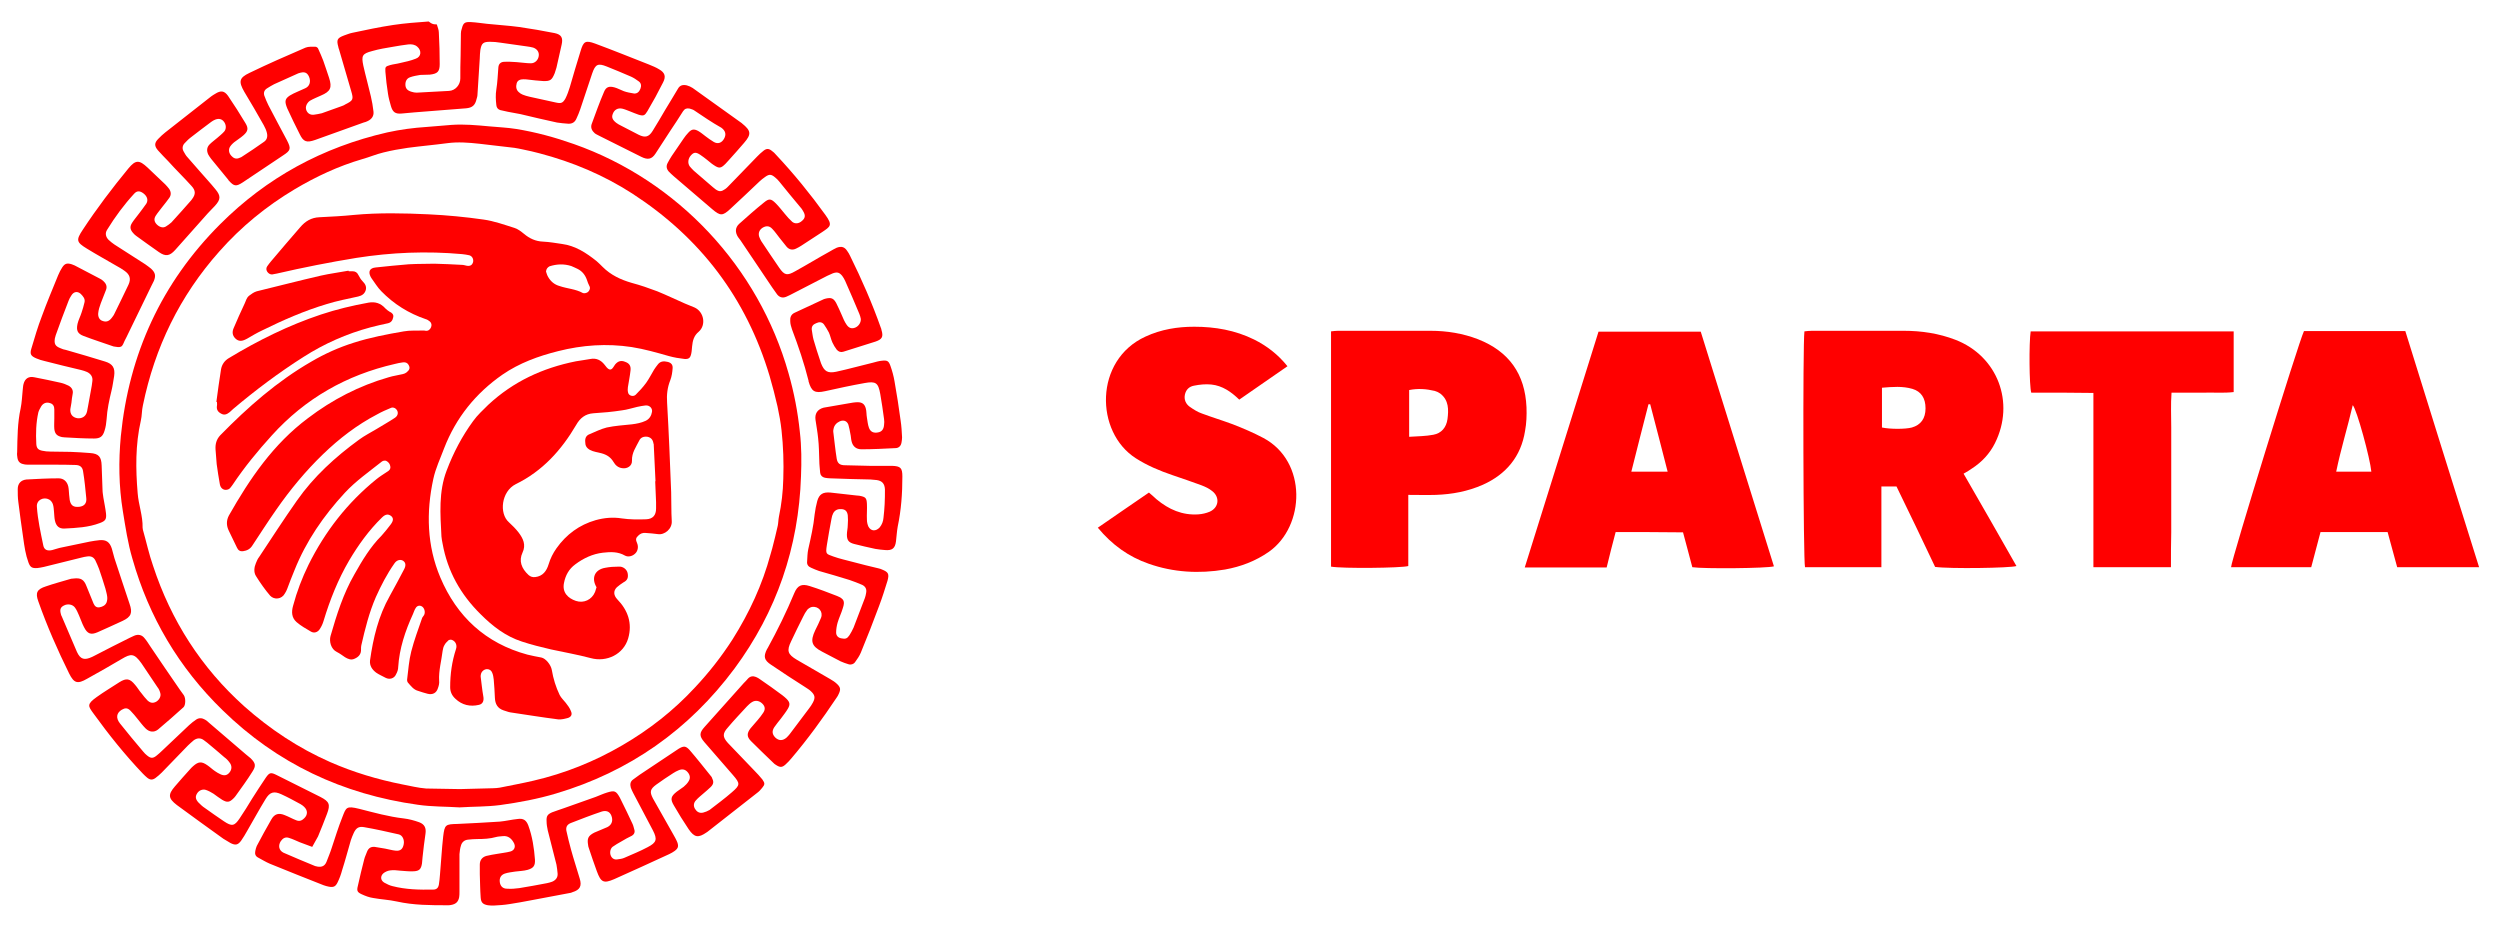 <?xml version="1.0" encoding="UTF-8"?>
<svg enable-background="new 0 0 860.8 321.4" version="1.1" viewBox="0 0 860.8 321.4" xml:space="preserve" xmlns="http://www.w3.org/2000/svg">
<style type="text/css">
	.st0{fill:#ff0000;}
</style>
<path class="st0" d="m150.4 8.4c0.3 1 0.7 1.9 0.7 2.8 0.2 3.6 0.3 7.3 0.3 10.9 0 2.6-0.8 3.3-3.4 3.6-1.1 0.1-2.2 0-3.3 0.1-1.2 0.2-2.4 0.4-3.5 0.8-1.2 0.4-1.7 1.5-1.6 2.8 0.1 1.1 0.7 1.8 2.1 2.2 0.6 0.2 1.2 0.3 1.8 0.3l11.1-0.6c2.2-0.1 3.9-2.1 3.9-4.3 0-2.6 0-5.2 0.1-7.8 0-2.6 0.1-5.1 0.1-7.7 0-0.5 0.1-1.1 0.3-1.6 0.5-2 1-2.4 3.1-2.3 1.9 0.1 3.7 0.4 5.6 0.6 3.7 0.4 7.4 0.6 11.1 1.1 4.1 0.6 8.2 1.3 12.2 2.1 2.3 0.5 2.9 1.6 2.4 3.9-0.6 2.7-1.2 5.3-1.8 8-0.2 0.6-0.4 1.3-0.6 1.9-1 2.4-1.5 2.8-4.1 2.7-1.7-0.1-3.4-0.3-5.1-0.5-0.5-0.1-1.1-0.1-1.6-0.1-1 0-2 0.3-2.3 1.4s-0.2 2.2 0.7 3c0.4 0.4 0.9 0.7 1.4 0.9 0.7 0.3 1.5 0.5 2.3 0.7 3 0.7 6.1 1.3 9.1 2 1.8 0.4 2.4 0.2 3.3-1.4 0.6-1.2 1.1-2.6 1.5-3.9 1.2-4.1 2.4-8.3 3.7-12.4 1-3.4 1.7-3.8 5-2.6 6.2 2.3 12.4 4.8 18.5 7.2 1.2 0.5 2.5 1 3.6 1.7 1.9 1.1 2.4 2.4 1.3 4.5-1.7 3.4-3.5 6.7-5.4 9.9-0.9 1.5-1.3 1.7-3 1.2-1-0.3-2-0.8-3.1-1.2-0.8-0.3-1.7-0.7-2.6-0.9-1.5-0.3-2.7 0.4-3.2 1.8-0.5 1.2-0.1 2.1 1.2 3.1 0.5 0.4 1.1 0.7 1.7 1 2 1 4 2.1 6 3.1 2.2 1.1 3.5 0.8 4.8-1.3 1.5-2.4 2.9-4.8 4.3-7.2 1.5-2.5 3-4.9 4.4-7.3 0.7-1.3 1.8-1.5 3.1-1.2 0.7 0.2 1.4 0.5 2 0.9 5.6 4 11.3 8.1 16.9 12.1l0.1 0.1c3.1 2.5 3.3 3.7 0.7 6.7-1.7 2-3.5 4-5.3 6-0.4 0.4-0.7 0.8-1.1 1.2-1.6 1.6-2.2 1.7-4.1 0.4-0.8-0.5-1.5-1.2-2.3-1.8s-1.5-1.2-2.3-1.7c-1.5-1-2.2-0.9-3.2 0.2s-1.2 2.7-0.4 3.8c0.4 0.5 0.9 1 1.4 1.5 2.2 1.9 4.3 3.7 6.5 5.6 0.3 0.3 0.7 0.5 1 0.8 1.3 0.9 2 0.8 3.3-0.1 0.6-0.4 1.1-1 1.6-1.5 3.1-3.2 6.3-6.5 9.4-9.7 0.7-0.7 1.4-1.4 2.2-2 1-0.8 1.8-0.8 2.8 0 0.6 0.4 1.1 0.9 1.6 1.5 6.1 6.5 11.7 13.4 16.9 20.6 2.6 3.6 1.7 4-1.1 5.9-2.4 1.6-4.8 3.1-7.2 4.7-0.6 0.4-1.2 0.7-1.8 1-1.2 0.6-2.4 0.4-3.3-0.7l-2.4-3c-0.8-1-1.6-2.2-2.5-3.1-1-1.1-2.1-1.1-3.3-0.4-1.1 0.7-1.6 1.8-1.2 3.1 0.2 0.5 0.4 1 0.7 1.5 2.1 3.1 4.1 6.2 6.2 9.2 1.8 2.6 2.7 2.8 5.5 1.2 4-2.2 7.9-4.6 11.9-6.8 0.8-0.5 1.6-0.9 2.4-1.3 1.6-0.6 2.7-0.3 3.6 1.1 0.4 0.5 0.7 1.1 1 1.7 4 8.1 7.6 16.3 10.6 24.8 0.1 0.2 0.2 0.5 0.2 0.7 0.7 2.3 0.3 3.2-2 4-3.7 1.2-7.4 2.3-11.1 3.5-0.9 0.3-1.7 0-2.3-0.7-0.6-0.8-1.1-1.6-1.5-2.5-0.5-1.1-0.7-2.3-1.2-3.4-0.5-1-1.1-1.9-1.7-2.8-0.7-0.9-1.7-0.9-2.7-0.4-1 0.4-1.6 1-1.5 2.2 0.2 1.1 0.3 2.3 0.6 3.4 0.7 2.5 1.5 4.9 2.3 7.3l0.3 0.9c1.1 2.8 2.3 3.5 5.2 2.9 4.2-0.9 8.4-2.1 12.6-3.1 1.1-0.3 2.1-0.6 3.2-0.7 1.8-0.2 2.3 0.1 2.9 1.8s1.1 3.5 1.4 5.3c0.8 4.5 1.5 9 2.1 13.5 0.3 1.9 0.4 3.9 0.5 5.8 0 0.6-0.1 1.2-0.2 1.8-0.2 1.2-1 1.9-2.1 1.9-3.9 0.2-7.8 0.4-11.7 0.4-1.8 0-3-1-3.4-2.8-0.2-0.8-0.2-1.7-0.4-2.5-0.2-1.1-0.4-2.2-0.7-3.2-0.5-1.3-1.7-1.7-3-1.1-1.1 0.5-1.9 1.4-2.1 2.6-0.1 0.3-0.1 0.6-0.1 0.9 0.4 3.1 0.7 6.3 1.2 9.4 0.3 1.6 1.1 2.2 2.9 2.2 2.8 0.1 5.6 0.1 8.4 0.2h7.7c3 0.1 3.6 0.7 3.6 3.7 0 5.8-0.4 11.5-1.6 17.2-0.3 1.7-0.4 3.4-0.6 5.1-0.3 2.4-1.3 3.2-3.7 3-1.2-0.1-2.3-0.2-3.4-0.4-2.4-0.5-4.9-1.1-7.3-1.7-1.9-0.5-2.5-1.3-2.5-3.2 0-1.1 0.3-2.2 0.3-3.3 0.1-1.1 0.1-2.3 0-3.4-0.2-1.4-0.9-2-2.1-2.1-1.3-0.1-2.3 0.3-2.9 1.4-0.3 0.6-0.5 1.2-0.6 1.9-0.6 3-1.1 6.1-1.6 9.1-0.5 3.2-0.2 3 2.2 3.9 2.2 0.8 4.6 1.3 6.8 1.9 2.9 0.8 5.9 1.5 8.8 2.2 0.4 0.1 0.8 0.2 1.2 0.4 2.2 0.9 2.5 1.5 1.9 3.8-0.9 2.9-1.8 5.8-2.9 8.7-2 5.4-4.1 10.8-6.3 16.1-0.5 1.2-1.2 2.2-2 3.3-0.5 0.7-1.4 1-2.3 0.7s-1.9-0.6-2.7-1l-6.3-3.3c-3.7-1.9-4.2-3.6-2.4-7.4 0.7-1.4 1.4-2.8 2-4.3 0.8-2.1-0.9-4.1-3.2-3.7-0.5 0.1-1.1 0.5-1.5 0.9-0.6 0.8-1.1 1.6-1.5 2.5-1.4 2.8-2.8 5.6-4.1 8.4-1.6 3.3-1.2 4.5 2 6.4l11.4 6.6c0.9 0.5 1.8 1.1 2.5 1.8 1.1 1.1 1.2 1.8 0.5 3.3-0.2 0.5-0.5 1-0.8 1.4-4.8 7.2-9.9 14.2-15.5 20.8-0.6 0.7-1.3 1.5-2 2.1-1.2 1.1-1.9 1.1-3.3 0.2-0.4-0.2-0.7-0.5-1-0.8-2.5-2.4-5.1-4.9-7.6-7.4-1.5-1.5-1.5-2.7-0.2-4.4 0.8-1 1.7-1.9 2.5-2.9 0.7-0.8 1.3-1.6 1.9-2.5 0.8-1.2 0.6-2.2-0.3-3.1-1-1-2.3-1.3-3.5-0.6-0.7 0.4-1.3 1-1.8 1.5-2.2 2.4-4.5 4.8-6.6 7.3-1.8 2-1.9 3.2 0 5.3 3 3.2 6.1 6.3 9.1 9.5 1 1 1.9 2 2.8 3.1 0.9 1.3 0.9 1.7-0.1 2.9-0.5 0.6-1 1.2-1.7 1.7-5.7 4.5-11.4 8.9-17.1 13.4-0.1 0.1-0.2 0.1-0.3 0.2-2.9 2-4.2 1.8-6.2-1.1-1.8-2.7-3.5-5.4-5.1-8.2-1.3-2.2-1-3.1 1-4.7 0.8-0.6 1.6-1.1 2.4-1.7 0.6-0.5 1.3-1.2 1.7-1.9 0.7-1.1 0.5-2.2-0.4-3.2-0.8-0.9-1.8-1.1-3-0.6-0.7 0.3-1.3 0.6-1.9 1-2 1.3-4 2.6-5.9 4-2 1.5-2.3 2.4-1.1 4.7 2.3 4.1 4.6 8.1 6.9 12.2 0.5 0.9 1.1 1.9 1.5 2.9 0.5 1.4 0.3 2.1-0.9 3-0.6 0.4-1.2 0.8-1.9 1.1-6.3 2.9-12.6 5.8-18.9 8.6-3.7 1.6-4.6 1.1-6-2.7-1-2.7-1.9-5.4-2.8-8.1-0.1-0.3-0.2-0.6-0.2-0.9-0.4-2.3 0-3.2 2.1-4.3 1.5-0.7 3-1.2 4.5-1.9 1.4-0.7 1.9-1.9 1.6-3.3-0.4-1.8-1.6-2.6-3.4-2.1-3.6 1.2-7.2 2.6-10.8 4-1.2 0.5-1.7 1.3-1.5 2.6 0.5 2.2 1 4.4 1.6 6.5 0.9 3.3 2 6.6 3 10 0.8 2.6 0.1 3.9-2.5 4.7-0.2 0.1-0.3 0.1-0.5 0.2-4.6 0.9-9.2 1.7-13.8 2.6-2.5 0.5-4.9 0.9-7.4 1.3-1.8 0.3-3.6 0.4-5.4 0.5-0.7 0-1.3 0-2-0.1-1.7-0.3-2.4-0.9-2.5-2.7-0.2-2.7-0.2-5.3-0.3-8v-3.3c0-1.5 0.8-2.6 2.3-3 1.2-0.3 2.5-0.5 3.7-0.7 1.5-0.3 3-0.4 4.5-0.8s2-1.8 1.1-3.2c-0.8-1.4-2-2.3-3.7-2.1-0.8 0.1-1.6 0.1-2.3 0.3-2.1 0.6-4.3 0.7-6.5 0.7-1 0-2.1 0.1-3.1 0.2-1.3 0.1-2.2 0.9-2.5 2.1-0.3 0.9-0.4 1.9-0.5 2.9v13c0 0.6 0 1.2-0.1 1.8-0.3 1.6-1.1 2.4-2.8 2.7-0.4 0.1-0.7 0.1-1.1 0.1-5.9 0-11.8 0-17.6-1.3-2.7-0.6-5.4-0.7-8.1-1.2-1.4-0.2-2.7-0.7-4-1.3-1.5-0.7-1.7-1.2-1.3-2.8 0.7-3.1 1.4-6.2 2.2-9.2 0.2-0.9 0.7-1.8 1-2.7 0.5-1.2 1.3-1.7 2.6-1.6 1.2 0.2 2.4 0.4 3.6 0.6s2.4 0.6 3.6 0.7c1.7 0.2 2.5-0.6 2.8-2.2 0.3-1.5-0.4-3.1-1.7-3.4-4-0.9-7.9-1.8-12-2.5-1.8-0.3-2.7 0.3-3.5 2-0.4 0.8-0.7 1.7-1 2.5-1 3.4-1.9 6.9-3 10.3-0.4 1.5-0.9 2.9-1.6 4.3s-1.4 1.7-3 1.4c-0.6-0.1-1.2-0.3-1.8-0.5-6.2-2.4-12.3-4.9-18.5-7.4-1.4-0.6-2.7-1.4-4-2.1-1-0.5-1.2-1.3-1-2.3 0.1-0.6 0.3-1.2 0.5-1.7 1.6-3.1 3.3-6.1 5-9.1 1.1-2 2.6-2.4 4.7-1.5 1.3 0.5 2.5 1.2 3.8 1.7 1.1 0.5 2 0.2 2.8-0.6 1.3-1.2 1.3-2.8 0-4-0.3-0.3-0.7-0.6-1.2-0.9-2.2-1.2-4.4-2.4-6.6-3.4-2.6-1.2-4-0.8-5.5 1.7-2.2 3.6-4.2 7.3-6.3 10.9-0.7 1.2-1.3 2.3-2.1 3.4-1.1 1.5-2 1.6-3.6 0.8-0.9-0.5-1.7-1-2.5-1.5-5.3-3.8-10.7-7.7-16-11.6-3-2.3-3.1-3.6-0.7-6.4 1.7-2 3.5-4 5.3-6 0.3-0.4 0.7-0.7 1-1 1.8-1.6 2.9-1.7 4.9-0.3 0.9 0.6 1.7 1.4 2.6 2 0.6 0.4 1.2 0.8 1.9 1.1 1.3 0.6 2.3 0.4 3.1-0.6 0.9-1.1 0.9-2.4 0-3.5-0.5-0.7-1.1-1.3-1.8-1.8-1.9-1.7-3.9-3.3-5.9-5l-1.2-0.9c-1.1-0.8-2.3-0.7-3.4 0.1-0.7 0.6-1.4 1.2-2 1.8-3 3.1-6 6.2-9 9.3-0.7 0.7-1.4 1.3-2.2 1.9-1 0.7-1.8 0.7-2.8-0.1-0.5-0.4-1-0.9-1.5-1.4-6.2-6.5-11.8-13.5-17-20.7-1.9-2.6-2.4-3.2 1.1-5.7 2.5-1.8 5.2-3.4 7.8-5.1 2.4-1.5 3.6-1.3 5.4 0.9 0.8 0.9 1.4 2 2.2 2.9 0.7 0.9 1.3 1.7 2.1 2.5 1 0.9 1.9 1 3 0.4 1-0.6 1.7-1.8 1.4-2.9-0.2-0.8-0.5-1.5-1-2.1-1.8-2.7-3.7-5.5-5.5-8.2-2.5-3.5-3.6-3.4-6.8-1.5-3.9 2.3-7.9 4.6-11.9 6.8-3.3 1.9-4.5 1.6-6.2-1.8-4-8.1-7.6-16.3-10.6-24.8-1.1-3-0.5-4.2 2.6-5.2 2.6-0.9 5.2-1.6 7.9-2.4 0.5-0.2 1.1-0.3 1.6-0.3 2.5-0.3 3.6 0.3 4.5 2.7 0.8 2 1.6 3.9 2.4 5.9 0.4 0.9 1 1.5 2.1 1.3s2-0.7 2.4-1.7c0.2-0.6 0.3-1.3 0.2-2-0.1-0.9-0.4-1.8-0.6-2.7-0.7-2.3-1.4-4.5-2.2-6.8-0.4-1-0.8-2-1.3-3-0.6-1.1-1.5-1.5-2.8-1.3-0.7 0.1-1.3 0.2-2 0.4-4.3 1.1-8.6 2.1-12.9 3.2-0.8 0.2-1.6 0.3-2.3 0.4-1.8 0.1-2.4-0.3-3-1.9-1-2.7-1.4-5.5-1.8-8.4-0.6-4.2-1.2-8.3-1.7-12.5-0.2-1.4-0.2-2.9-0.2-4.4 0-1.9 1.1-3.1 3-3.3 3.7-0.2 7.4-0.4 11.1-0.4 1.7 0 2.9 1.1 3.3 2.8 0.2 0.9 0.2 1.9 0.3 2.9 0.1 0.6 0.1 1.2 0.2 1.8 0.4 1.9 1.3 2.5 3.3 2.3 1.7-0.2 2.6-1.2 2.4-3-0.3-3.1-0.6-6.2-1.1-9.2-0.2-1.5-1.1-2.2-2.7-2.2-2.5-0.1-5-0.1-7.5-0.1h-8.4c-0.7 0-1.3 0-2-0.2-1.1-0.2-1.8-0.9-2-2.1-0.1-0.7-0.2-1.3-0.1-2 0.1-5 0.1-10.1 1.2-15.1 0.4-2 0.5-4.1 0.7-6.2 0.1-0.7 0.1-1.5 0.3-2.2 0.5-1.9 1.8-2.7 3.7-2.3 3 0.6 6.1 1.2 9.1 1.9 0.9 0.2 1.9 0.6 2.7 1 1.1 0.6 1.7 1.6 1.4 2.9-0.2 1-0.3 1.9-0.4 2.9-0.1 0.8-0.3 1.6-0.4 2.3-0.1 1.8 0.8 2.8 2.4 3.1 1.6 0.2 2.9-0.6 3.3-2.1 0.2-0.6 0.2-1.3 0.4-2 0.3-1.8 0.7-3.7 1-5.5 0.2-1.1 0.4-2.1 0.5-3.2 0.2-1.5-0.6-2.5-1.8-3.1-0.6-0.3-1.4-0.5-2.1-0.7-4.2-1-8.4-2-12.6-3.1-0.9-0.2-1.9-0.5-2.8-0.9-1.9-0.8-2.3-1.5-1.7-3.4 1.1-3.7 2.2-7.5 3.6-11.1 1.7-4.7 3.7-9.4 5.6-14.1 0.4-1 0.9-1.9 1.4-2.7 0.9-1.4 1.7-1.6 3.3-1.1 0.3 0.1 0.7 0.3 1 0.4 2.9 1.5 5.7 3 8.6 4.5 0.4 0.2 0.9 0.5 1.2 0.8 0.9 0.8 1.5 1.8 1 3.1-0.6 1.5-1.2 3-1.8 4.6-0.4 1.1-0.8 2.3-0.9 3.5-0.1 1.3 0.5 2.3 1.5 2.6 1.3 0.5 2.3 0.1 3.2-1.1 0.3-0.4 0.7-0.9 0.9-1.4 1.6-3.3 3.2-6.5 4.8-9.9 1-2.1 0.5-3.6-1.4-4.9-0.8-0.6-1.7-1.1-2.6-1.6-3.4-2-6.9-3.9-10.3-6-3.6-2.2-3.8-2.9-1.4-6.5 4.8-7.3 10.1-14.3 15.7-21.1 2.5-3 3.7-3 6.6-0.3 2 1.9 4.1 3.9 6.1 5.8 0.5 0.5 0.9 1 1.3 1.5 0.7 1 0.8 2.1 0.1 3.1s-1.5 2-2.3 3c-0.8 1.1-1.7 2.1-2.4 3.2s-0.5 2.1 0.4 3 2.1 1.3 3.1 0.7c0.7-0.4 1.3-0.9 1.9-1.4 2.3-2.5 4.6-5.1 6.8-7.6 0.1-0.1 0.2-0.3 0.3-0.4 1.3-1.7 1.3-3-0.2-4.6-2.6-2.9-5.4-5.6-8-8.5-1.2-1.2-2.4-2.5-3.5-3.7-1.3-1.5-1.3-2.6 0.1-4 0.8-0.8 1.6-1.6 2.4-2.2 5.3-4.1 10.5-8.3 15.8-12.4 0.4-0.3 0.9-0.6 1.4-0.9 1.9-1.2 3.1-1.1 4.4 0.7 2.1 3.1 4.1 6.2 6 9.4 1.1 1.8 0.9 2.8-0.7 4.2-1 0.9-2.2 1.6-3.2 2.4-0.6 0.5-1.3 1.2-1.6 1.9-0.4 1.1 0 2.2 0.9 3 0.8 0.8 1.7 0.9 2.7 0.4 0.3-0.1 0.6-0.2 0.8-0.4 2.5-1.6 5-3.3 7.4-5 1.1-0.7 1.4-1.8 1.1-3.1-0.2-0.9-0.6-1.8-1.1-2.7-2.2-3.9-4.4-7.7-6.7-11.5-2-3.5-1.8-4.8 1.8-6.5 6.4-3.1 12.8-5.9 19.3-8.7 1-0.4 2.3-0.3 3.4-0.3 0.4 0 0.9 0.4 1 0.8 0.6 1.3 1.2 2.7 1.7 4 0.7 1.9 1.3 3.9 2 5.9 1.1 3.4 0.5 4.7-2.8 6.1-1.3 0.6-2.6 1.1-3.8 1.8-0.6 0.4-1.1 1.1-1.3 1.8-0.4 1.3 0.6 3.3 2.7 3 0.9-0.1 1.8-0.3 2.7-0.5 2.2-0.8 4.5-1.6 6.7-2.4 0.5-0.2 0.9-0.3 1.3-0.6 2.8-1.4 3-1.7 2.1-4.7-1.4-4.8-2.8-9.6-4.2-14.4-0.1-0.2-0.2-0.5-0.2-0.7-0.7-2.5-0.4-3.1 2-4 0.9-0.3 1.8-0.7 2.8-0.9 4.7-1 9.4-2 14.1-2.7 4-0.6 8.1-0.9 12.2-1.2 1.2 1 1.8 1 2.8 1zm-42.9 283.2c-1.6-0.6-3-1.1-4.3-1.6-1.2-0.5-2.4-1.1-3.7-1.5-1.2-0.4-2.1 0.1-2.8 1.1-1 1.5-0.7 3.2 0.9 4 3.6 1.6 7.3 3.1 10.9 4.6 0.3 0.1 0.6 0.1 0.9 0.2 1.4 0.2 2.4-0.2 3-1.6 0.6-1.6 1.3-3.2 1.8-4.8 1.2-3.6 2.3-7.2 3.7-10.7 1.3-3.3 1.3-3.9 5.8-2.8 5.1 1.3 10.1 2.7 15.3 3.3 1.8 0.2 3.6 0.7 5.3 1.3 1.9 0.7 2.5 2 2.2 4-0.4 2.6-0.7 5.3-1 8-0.1 0.7-0.1 1.5-0.2 2.2-0.3 1.9-0.9 2.6-2.8 2.7-1.5 0.1-3-0.1-4.6-0.2-1.2-0.1-2.4-0.3-3.6-0.1-0.8 0.1-1.7 0.5-2.3 1-1.1 1-1 2.4 0.3 3.2 0.9 0.5 1.9 1 2.8 1.2 4.6 1.2 9.4 1.3 14.1 1.2 1.1 0 1.7-0.6 1.9-1.6 0.2-1.2 0.3-2.4 0.4-3.6 0.4-4.4 0.6-8.7 1.1-13.1 0.5-4.1 0.8-4.2 4.9-4.3 4.9-0.2 9.7-0.5 14.6-0.8 2.1-0.2 4.1-0.7 6.1-0.9 2-0.3 3 0.4 3.7 2.2 1.4 3.8 2 7.8 2.3 11.8 0.1 2.1-0.5 2.9-2.5 3.5-1.4 0.4-2.9 0.4-4.3 0.6-1.2 0.2-2.4 0.3-3.6 0.7-1.4 0.5-1.9 1.6-1.7 3 0.2 1.3 1 2.2 2.5 2.2 1.4 0.1 2.8 0 4.2-0.2 3.2-0.5 6.3-1.1 9.5-1.7 0.6-0.1 1.2-0.3 1.8-0.5 1.2-0.5 2-1.4 1.9-2.8-0.1-1-0.2-2.1-0.4-3.1-1-4-2-7.9-3-11.8-0.2-1-0.4-2-0.4-3.1-0.1-1.8 0.3-2.4 1.9-3.1 1.3-0.5 2.6-0.9 4-1.4 3.7-1.3 7.3-2.6 11-3.9 1.3-0.5 2.6-1.1 3.9-1.5 2.6-0.8 3.1-0.6 4.4 1.7l0.3 0.6c1.4 2.8 2.8 5.7 4.1 8.5 0.3 0.6 0.4 1.3 0.6 1.9 0.3 0.9 0 1.7-0.9 2.2-1.2 0.6-2.4 1.2-3.5 1.9-1.1 0.6-2.1 1.2-3.1 1.9-0.8 0.7-1 2-0.6 3s1.3 1.5 2.3 1.3c0.8-0.1 1.6-0.2 2.3-0.5 2.7-1.2 5.5-2.3 8.1-3.7 3.1-1.6 3.4-2.7 1.8-5.8-2.3-4.3-4.5-8.6-6.8-12.9-0.3-0.6-0.6-1.2-0.8-1.8-0.3-1.1-0.2-2.1 0.8-2.8 0.7-0.5 1.5-1.1 2.2-1.6 4-2.7 8-5.3 12-8 0.5-0.3 1-0.7 1.5-1 1.7-1 2.4-1 3.7 0.4 2.6 3 5.1 6.2 7.6 9.3 0 0 0.1 0.1 0.1 0.2 0.7 1.4 0.7 2.2-0.4 3.3-0.8 0.8-1.7 1.5-2.6 2.3-0.8 0.7-1.7 1.4-2.4 2.2-0.9 0.9-1 2-0.4 3s1.5 1.6 2.8 1.3c0.8-0.2 1.5-0.5 2.2-0.9 2.6-2 5.3-4 7.7-6.1 2.9-2.5 2.9-3 0.4-5.9-3.3-3.8-6.6-7.6-9.9-11.4-1.8-2.1-1.7-3.2 0.1-5.2 4.5-5 9-10.1 13.5-15.1 0.5-0.5 1-1 1.5-1.6 0.8-0.8 1.7-0.9 2.7-0.5 0.5 0.2 1 0.5 1.4 0.8 2.6 1.8 5.2 3.6 7.7 5.5 0.5 0.4 1 0.8 1.4 1.2 1.2 1.2 1.3 2 0.5 3.4-0.7 1.2-1.6 2.3-2.4 3.4-0.8 1-1.6 2-2.3 3-0.9 1.4-0.7 2.5 0.4 3.6 1.2 1.1 2.5 1.1 3.8 0 0.4-0.4 0.8-0.8 1.1-1.2 2.2-3 4.5-5.9 6.7-8.9 0.5-0.6 0.9-1.3 1.3-2 0.9-1.7 0.7-2.6-0.7-3.9-0.6-0.6-1.4-1-2.1-1.5-3.9-2.5-7.8-5-11.6-7.6-2.4-1.6-2.7-2.8-1.4-5.4 0.1-0.1 0.1-0.2 0.2-0.3 3.4-6.2 6.5-12.5 9.2-19 1.1-2.6 2.5-3.3 5.3-2.4 3.2 1 6.3 2.2 9.4 3.4 2.4 1 2.8 1.8 2 4.2-0.5 1.7-1.3 3.3-1.8 5-0.3 1.1-0.5 2.2-0.5 3.4 0 1 0.6 1.8 1.8 2 1.4 0.3 2 0.1 2.8-1.1 0.5-0.8 1-1.7 1.4-2.6 1.3-3.4 2.6-6.8 3.9-10.2 0.2-0.5 0.3-1.1 0.4-1.6 0.3-1.3-0.1-2.3-1.3-2.9-1.4-0.6-2.9-1.2-4.4-1.7-3.5-1.1-7-2.1-10.5-3.1-0.9-0.3-1.8-0.7-2.7-1.1-1-0.4-1.5-1.1-1.4-2.1 0.1-1.5 0.1-2.9 0.4-4.3 0.9-4 1.8-7.9 2.2-12 0.2-1.6 0.5-3.1 0.9-4.6 0.7-2.4 2-3.1 4.5-2.9 3 0.4 5.9 0.6 8.9 1 0.4 0 0.7 0.1 1.1 0.1 2.1 0.4 2.5 0.7 2.6 2.8 0.1 1.8-0.1 3.7 0 5.5 0 0.8 0.2 1.6 0.5 2.3 0.9 1.7 2.6 1.7 3.9 0.3 0.8-1 1.2-2.1 1.3-3.3 0.2-1.6 0.3-3.1 0.4-4.7 0.1-1.7 0.1-3.4 0.1-5.1-0.1-1.9-0.9-2.9-2.8-3.2-0.7-0.1-1.5-0.1-2.2-0.2-4.6-0.1-9.2-0.2-13.9-0.4-0.6 0-1.2-0.1-1.8-0.2-0.9-0.2-1.5-0.8-1.6-1.7-0.1-1.4-0.3-2.8-0.3-4.2-0.1-2.6-0.1-5.1-0.4-7.7-0.2-2.1-0.6-4.2-0.9-6.3s0.6-3.6 2.7-4.2c0.3-0.1 0.7-0.1 1.1-0.2 2.5-0.4 5-0.9 7.5-1.3 1.1-0.2 2.2-0.4 3.2-0.4 1.5 0 2.4 0.6 2.8 2.1 0.3 1 0.2 2.2 0.4 3.2 0.2 1.2 0.3 2.4 0.7 3.5 0.5 1.4 1.6 1.9 3.1 1.6 1.3-0.2 2-1.1 2.1-2.6 0.1-0.7 0.1-1.3 0-2-0.4-2.9-0.8-5.8-1.3-8.6-0.7-3.9-1.5-4.5-5.4-3.8-4.5 0.8-9.1 1.8-13.6 2.8-3.6 0.8-4.7 0.1-5.7-3.4v-0.2c-1.5-6-3.5-11.9-5.7-17.7-0.3-0.9-0.6-1.9-0.6-2.8-0.1-1.2 0.2-2.3 1.5-2.9 3.4-1.6 6.7-3.1 10.1-4.7 0.2-0.1 0.5-0.1 0.7-0.2 1.8-0.4 2.6-0.1 3.5 1.5 0.7 1.3 1.3 2.8 1.9 4.1 0.5 1.2 1 2.4 1.7 3.4 0.8 1.2 1.8 1.5 3 1s2-1.8 1.9-3c-0.1-0.6-0.3-1.2-0.5-1.7-1.6-3.8-3.2-7.6-4.9-11.4-0.3-0.6-0.6-1.2-1-1.7-1-1.2-1.7-1.4-3.2-0.9-0.7 0.3-1.3 0.6-2 0.9-4.3 2.2-8.5 4.4-12.8 6.6-0.4 0.2-0.9 0.4-1.3 0.6-1.2 0.5-2.3 0.2-3.1-0.8-0.6-0.8-1.1-1.6-1.7-2.4-3.6-5.4-7.3-10.8-10.9-16.2-0.3-0.4-0.6-0.8-0.9-1.2-1-1.6-1-3.2 0.4-4.5 2.8-2.5 5.6-5 8.6-7.4 1.7-1.4 2.4-1.3 4 0.3 1.1 1.1 2.1 2.4 3.1 3.6 0.8 1 1.7 2 2.6 2.8 1 0.8 2.3 0.6 3.3-0.3 1.1-0.9 1.3-1.8 0.6-3.1-0.3-0.5-0.6-1.1-1-1.5-2.5-3-5-6-7.4-9-0.4-0.5-0.9-1-1.4-1.4-1.3-1.1-2-1.2-3.4-0.2-0.7 0.5-1.4 1-2 1.6-3.4 3.2-6.7 6.4-10.1 9.5-2.6 2.4-3.4 2.4-6.2 0-4.4-3.8-8.8-7.5-13.2-11.3-0.6-0.5-1.2-1.1-1.7-1.6-0.8-0.9-1-1.9-0.4-3 0.4-0.8 0.9-1.6 1.4-2.4 1.4-2 2.7-4 4.1-6 0.5-0.7 1-1.4 1.6-2 1.1-1.2 1.9-1.4 3.4-0.6 0.9 0.5 1.7 1.2 2.5 1.8 0.9 0.7 1.9 1.4 2.9 2 1.4 0.8 2.7 0.3 3.5-1.1s0.6-2.7-0.9-3.8c-3.4-1.9-6.4-4-9.4-6-0.4-0.3-1-0.4-1.5-0.6-1-0.2-1.7 0-2.3 0.9-1.4 2.3-3 4.6-4.5 6.9-1.7 2.6-3.3 5.1-5 7.7-1.3 2-2.7 2.2-4.9 1.1l-14.4-7.2c-0.5-0.3-1.1-0.5-1.6-0.9-0.9-0.8-1.5-1.8-1.1-3.1 1.4-3.8 2.7-7.5 4.3-11.2 0.7-1.7 1.8-2 3.6-1.5 1.1 0.3 2.1 0.9 3.2 1.3s2.3 0.6 3.5 0.8c1.1 0.1 1.8-0.6 2.2-1.6s0.3-2-0.6-2.6c-0.8-0.6-1.7-1.2-2.6-1.6-2.8-1.2-5.6-2.4-8.4-3.5-3-1.2-3.9-0.8-5 2.4-0.1 0.4-0.3 0.8-0.4 1.2-1.2 3.7-2.5 7.4-3.7 11.1-0.4 1.1-0.8 2.2-1.3 3.2-0.5 1.2-1.4 1.9-2.9 1.8-1.3-0.1-2.6-0.2-3.8-0.4-4.2-0.9-8.4-1.9-12.6-2.9-1.4-0.3-2.9-0.5-4.3-0.8l-2.7-0.6c-0.8-0.3-1.2-0.8-1.3-1.7-0.2-1.8-0.3-3.6 0-5.4 0.4-2.5 0.5-5.1 0.7-7.6 0.1-1.2 0.8-1.8 1.8-1.9 1.5-0.1 3 0 4.5 0.1 1.6 0.1 3.3 0.4 4.9 0.4 1.4 0 2.5-1.1 2.7-2.5 0.2-1.3-0.5-2.4-1.9-2.9-0.7-0.2-1.4-0.3-2.1-0.4-3.1-0.4-6.1-0.9-9.2-1.3-1.2-0.2-2.4-0.3-3.6-0.3-2.3 0-2.9 0.5-3.3 2.8-0.1 1-0.2 1.9-0.2 2.9-0.3 4.2-0.5 8.4-0.8 12.6 0 0.5-0.2 1-0.3 1.4-0.5 2.2-1.5 3-3.6 3.2-5.9 0.5-11.9 0.9-17.8 1.4-1.5 0.1-2.9 0.3-4.4 0.4-2.2 0.2-3.1-0.5-3.7-2.6-0.4-1.4-0.8-2.8-1-4.2-0.4-2.5-0.7-5-0.9-7.6-0.1-1.7 0-1.8 1.7-2.3 1.1-0.3 2.3-0.4 3.4-0.7 1.8-0.4 3.7-0.8 5.4-1.5 1.9-0.7 2-2.8 0.5-4.1-0.9-0.8-2-0.9-3.1-0.8-1.7 0.2-3.5 0.5-5.2 0.8-2.4 0.4-4.9 0.8-7.3 1.5-3.4 0.9-3.7 1.6-3 5 0.8 3.6 1.8 7.1 2.6 10.6 0.4 1.7 0.7 3.4 0.9 5.2 0.2 1.6-0.7 2.7-2 3.3-0.4 0.2-0.9 0.4-1.4 0.5-5.6 2-11.1 4-16.7 6-2.9 1-4 0.7-5.3-2-1.5-2.9-2.9-5.9-4.3-8.9-0.1-0.3-0.2-0.6-0.3-0.8-0.6-1.8-0.3-2.6 1.2-3.6 0.8-0.5 1.7-0.9 2.6-1.3s1.8-0.8 2.7-1.2c1.6-0.7 2-2.4 1.3-4-0.7-1.5-1.6-1.8-3.5-1.2-0.2 0.1-0.4 0.1-0.5 0.2-2.7 1.2-5.3 2.4-8 3.6-0.8 0.4-1.6 0.9-2.4 1.4-1 0.6-1.3 1.5-1 2.5 0.4 1.1 0.9 2.3 1.4 3.3 2.1 4.1 4.3 8.1 6.4 12.1 1.5 2.9 1.3 3.5-1.3 5.2-4.6 3.1-9.3 6.2-13.9 9.3-2.3 1.5-3 1.4-4.8-0.6-0.1-0.1-0.2-0.2-0.2-0.3-2-2.4-3.9-4.8-5.9-7.2-0.4-0.5-0.7-1-1-1.5-0.6-1.3-0.5-2.5 0.5-3.5 0.8-0.8 1.8-1.5 2.6-2.2s1.7-1.4 2.4-2.2c0.8-0.9 0.7-2.4-0.1-3.4-0.7-0.9-1.7-1.2-3-0.7-0.5 0.2-1 0.5-1.4 0.8-2.4 1.8-4.8 3.6-7.1 5.4-0.8 0.6-1.4 1.3-2.1 2-0.7 0.8-0.8 1.8-0.3 2.7 0.4 0.7 0.8 1.5 1.4 2.1l4.2 4.8c1.8 2.1 3.7 4.1 5.4 6.2 1.9 2.3 1.8 3.5-0.2 5.7-0.8 0.9-1.6 1.6-2.4 2.5-3.8 4.2-7.5 8.5-11.3 12.7-1.9 2.1-3.3 2.3-5.6 0.7-2.6-1.8-5.2-3.7-7.7-5.5-0.4-0.3-0.8-0.6-1.1-1-1.1-1.2-1.3-2.2-0.4-3.6 0.7-1.1 1.6-2.1 2.4-3.2s1.7-2.2 2.5-3.4c0.7-1.2 0.3-2.5-1-3.5-1.2-0.9-2.2-1-3.2 0.1-3.5 3.8-6.6 8-9.3 12.4-0.8 1.2-0.5 2.5 0.5 3.5 0.6 0.6 1.3 1.1 2 1.6 3.5 2.3 7.1 4.5 10.6 6.8 0.7 0.5 1.4 1 2 1.5 1.5 1.4 1.7 2.4 1 4.2l-0.9 1.8c-2.9 5.9-5.7 11.8-8.6 17.7-0.4 0.8-0.8 1.5-1.1 2.3-0.4 0.9-1 1.1-1.9 1-0.5-0.1-1-0.1-1.4-0.2-3.4-1.2-6.9-2.3-10.3-3.6-2.1-0.8-2.6-1.9-2.1-4.2 0.3-1.3 1-2.6 1.4-3.9 0.4-1.1 0.7-2.3 1-3.5s-0.5-2.1-1.3-2.9c-1.1-1-2.4-0.8-3.2 0.5-0.4 0.6-0.8 1.3-1 1.9-1.5 3.9-3 7.8-4.4 11.8-0.1 0.3-0.2 0.7-0.3 1.1-0.3 1.9 0.1 2.7 1.9 3.4 0.6 0.3 1.3 0.5 1.9 0.6 4.5 1.3 9 2.6 13.5 4 2.6 0.8 3.5 2.2 3.1 5-0.3 1.7-0.5 3.4-0.9 5-0.8 3.3-1.5 6.5-1.7 9.9-0.1 1.3-0.3 2.7-0.7 3.9-0.6 2-1.5 2.7-3.6 2.7-3.4 0-6.8-0.2-10.2-0.4-0.3 0-0.6-0.1-0.9-0.1-1.7-0.4-2.4-1.1-2.6-2.8-0.1-1.2 0-2.4 0-3.6v-3.1c0-1.1-0.4-1.9-1.5-2.2-1.2-0.4-2.3 0-3 1.1-0.4 0.7-0.8 1.4-1 2.1-0.8 3.6-0.9 7.2-0.7 10.9 0.1 1.4 0.6 2 2 2.3 0.9 0.2 1.9 0.3 2.9 0.3 2.3 0.1 4.6 0 6.9 0.1 2.2 0.1 4.5 0.2 6.7 0.4 3 0.2 3.9 1.3 4 4.3l0.3 8.4c0 0.9 0.2 1.8 0.3 2.7 0.3 1.8 0.7 3.6 0.9 5.4 0.2 2-0.2 2.6-2.1 3.3-3.9 1.5-8.1 1.7-12.2 1.9-1.9 0.1-2.9-0.9-3.3-2.8-0.2-0.9-0.2-1.9-0.3-2.9-0.1-0.9-0.1-1.8-0.4-2.7-0.2-0.6-0.7-1.3-1.3-1.6-1.8-1-4.4 0.1-4.2 2.5 0.3 4.5 1.3 8.9 2.2 13.3 0.3 1.6 1.5 2 3.1 1.6 1.1-0.3 2.2-0.7 3.3-0.9 3.2-0.7 6.4-1.3 9.6-2 1.1-0.2 2.3-0.4 3.4-0.5 2.3-0.2 3.5 0.7 4.2 2.9l0.9 3.3c1.7 5.3 3.5 10.5 5.2 15.7 1.1 3.1 0.6 4.5-2.4 5.9-2.9 1.4-5.8 2.6-8.6 3.9-2.3 1-3.5 0.6-4.7-1.8-0.7-1.3-1.1-2.7-1.7-4-0.4-0.9-0.8-1.9-1.4-2.7-0.8-1.1-2.5-1.4-3.8-0.7-1.2 0.6-1.5 1.4-1 3.1 0 0.2 0.1 0.3 0.2 0.5 1.8 4.1 3.5 8.3 5.3 12.4 1.2 2.6 2.6 2.9 5.2 1.7 0.3-0.1 0.5-0.3 0.8-0.4 4.1-2.1 8.1-4.2 12.2-6.2 0.5-0.2 1-0.5 1.5-0.7 1.4-0.6 2.7-0.3 3.6 0.9 0.7 0.8 1.3 1.8 1.9 2.7 3.4 5 6.8 10.1 10.3 15.1 0.4 0.6 0.9 1.2 1.3 1.8 0.7 1.1 0.6 3.4-0.1 4.1-2.9 2.6-5.8 5.2-8.8 7.7-1.4 1.1-3 0.9-4.3-0.4-1-1-1.8-2.1-2.7-3.2-0.8-1-1.6-2-2.5-2.9-1-1-1.8-1-3-0.3-1.8 1.1-2.1 2.8-0.6 4.7 2.6 3.3 5.3 6.5 8 9.7 0.4 0.5 0.8 0.9 1.3 1.3 1.3 1.1 2.1 1.1 3.4 0 0.6-0.5 1.2-1 1.8-1.6 3.1-2.9 6.2-5.9 9.3-8.8 0.8-0.7 1.6-1.4 2.4-1.9 1-0.7 2.1-0.6 3.1 0 0.5 0.3 1 0.7 1.4 1.1l12.6 10.8c0.6 0.5 1.1 0.9 1.7 1.4 1.7 1.7 1.9 2.6 0.6 4.6-1.8 2.9-3.8 5.6-5.8 8.4-0.2 0.3-0.5 0.6-0.7 0.8-1.4 1.4-2.2 1.5-3.9 0.5-1-0.6-2-1.4-3-2.1-0.8-0.5-1.7-1-2.6-1.3-1.2-0.4-2.5 0.2-3.1 1.3-0.6 1-0.5 1.9 0.5 3 0.7 0.7 1.4 1.4 2.2 1.9 2.2 1.6 4.4 3.1 6.6 4.6 2.7 1.8 3.6 1.7 5.4-1 1.5-2.2 2.9-4.5 4.3-6.8 1.5-2.4 3.1-4.8 4.7-7.2 1.3-1.9 1.8-1.9 3.8-0.9l15 7.5c3.1 1.6 3.5 2.6 2.3 5.8-1 2.6-2 5.2-3.1 7.8-0.5 0.9-1.2 2.1-2 3.6z"/>
		<path class="st0" d="m666.3 195.2c-4.4-9.3-8.8-18.5-13.3-27.7h-5.2v27.8h-26.3c-0.6-2.2-0.8-76.7-0.2-81.2 0.8-0.1 1.7-0.2 2.6-0.2h31.6c6.1 0 12.1 0.9 17.8 3.1 14.5 5.6 20.6 21.6 13.6 35.6-1.8 3.6-4.5 6.5-7.9 8.7-0.8 0.6-1.7 1.1-2.9 1.8 6.1 10.6 12.2 21.2 18.2 31.8-2.1 0.7-23 1-28 0.3zm-18.3-48c2.8 0.6 8.1 0.6 10.3 0 3.1-0.9 4.7-3.1 4.7-6.6s-1.5-5.8-4.5-6.7c-3.4-1-6.9-0.7-10.5-0.4v13.7z"/>
		<path class="st0" d="m556.3 183.2c-1.1 4.1-2.1 8.1-3.1 12.2h-28.2c8.5-27.2 16.9-54.1 25.4-81.2h35.2c8.4 26.9 16.8 53.8 25.2 80.8-2.3 0.7-24.2 0.9-28.1 0.3-1-3.9-2.1-7.8-3.2-12-7.8-0.1-15.4-0.1-23.2-0.1zm17.9-20.8c-2-7.9-4-15.5-6-23.2h-0.6c-2 7.7-3.9 15.3-5.9 23.2h12.5z"/>
		<path class="st0" d="m853.6 195.3h-28.2c-1.1-4-2.2-8-3.3-12.1h-23.1c-1 3.9-2.1 7.9-3.2 12.1h-27.6c0-2.2 23.2-77.3 25.1-81.3h34.9c8.4 27 16.8 54 25.4 81.3zm-37.1-32.9c-0.4-4.5-5-21.4-6.4-22.9-1.8 7.7-4.1 15.1-5.7 22.9h12.1z"/>
		<path class="st0" d="m525.6 140.2c-0.5-11.4-6-19.2-16.7-23.4-5.2-2-10.7-2.9-16.3-2.9h-31.9c-0.8 0-1.6 0.1-2.4 0.2v81c3.8 0.7 24.2 0.5 26.6-0.2v-24.5c3.4 0 6.5 0.1 9.5 0 5.6-0.2 11-1.2 16.2-3.5 8-3.6 13.1-9.7 14.5-18.5 0.5-2.7 0.6-5.4 0.5-8.2zm-27.2 4.1c-0.4 2.9-2.1 4.9-4.9 5.4-2.6 0.5-5.3 0.5-8.3 0.7v-16.1c3-0.6 5.9-0.4 8.8 0.3 0.7 0.2 1.3 0.5 1.9 0.9 3 2.3 2.9 5.6 2.5 8.8z"/>
		<path class="st0" d="m378 181.7c6-4.1 11.7-8.1 17.6-12.1 1 0.8 1.8 1.6 2.6 2.3 4.2 3.5 8.9 5.6 14.5 5.2 1.3-0.1 2.6-0.4 3.8-0.9 3.2-1.4 3.6-5 0.9-7.1-1.1-0.9-2.4-1.5-3.7-2-3.3-1.2-6.7-2.4-10-3.5-4.4-1.5-8.7-3.3-12.6-5.8-14.1-9-14.4-33.8 3.3-41.9 5.4-2.5 11-3.4 16.8-3.4 7.2 0 14.1 1.2 20.6 4.4 4.4 2.2 8.2 5.1 11.5 9.2-5.6 3.9-11.1 7.7-16.6 11.5-2.8-2.7-5.8-4.8-9.6-5.2-2-0.2-4 0-6 0.4-1.6 0.3-2.7 1.3-3.1 3-0.4 1.8 0.3 3.3 1.7 4.3 1.3 0.9 2.7 1.8 4.2 2.3 3.5 1.3 7.1 2.4 10.6 3.7 3.6 1.4 7.1 2.9 10.5 4.7 15.2 8.1 14.4 30.4 1.9 39.2-4.6 3.2-9.6 5.1-15.1 6.1-8.9 1.5-17.8 1-26.3-2-6.9-2.4-12.6-6.5-17.5-12.4z"/>
		<path class="st0" d="m747.5 195.3h-26.7v-60c-3.8 0-7.3-0.1-10.8-0.1h-10.6c-0.7-2.3-0.8-17.2-0.2-21.1h69.9v20.9c-3.4 0.4-7 0.1-10.4 0.2h-11c-0.3 4.1-0.1 8-0.1 11.9v12.2 11.8 12.2c-0.1 3.8-0.1 7.8-0.1 12z"/>
		<path class="st0" d="m158.2 278c-4.6-0.3-9.5-0.2-14.3-0.9-25.9-3.6-48.5-14.2-67.3-32.6-15-14.6-25.3-32-31-52.1-1.6-5.4-2.4-10.9-3.3-16.4-1.4-8.6-1.5-17.2-0.7-25.8 2.8-28.3 14-52.8 34.2-73 16.1-16.1 35.3-26.5 57.5-31.6 4.5-1 9.1-1.6 13.7-1.9 2.9-0.2 5.7-0.5 8.5-0.7 4.3-0.3 8.6 0.1 12.9 0.5 3.1 0.3 6.2 0.4 9.3 0.9 6.8 1.1 13.4 2.9 19.9 5.2 35.8 12.6 63.6 42.4 73.9 78.9 1.9 6.6 3.2 13.4 3.9 20.2 0.6 5.1 0.6 10.2 0.4 15.3-0.8 24.4-8.4 46.6-22.9 66.2-15.7 21.1-36.2 35.5-61.4 43-6.3 1.9-12.8 3.1-19.3 4-4.6 0.6-9.2 0.5-14 0.8zm0.2-6.3c3.7-0.1 7.6-0.2 11.5-0.3 0.7 0 1.5-0.1 2.2-0.2 3.9-0.8 7.8-1.5 11.6-2.4 10.8-2.5 21-6.6 30.6-12.2 9.3-5.4 17.7-12 25-19.9 4.8-5.1 9.1-10.6 12.9-16.5 5.8-9.2 10.3-18.9 13.1-29.3l0.6-2.1c0.7-2.6 1.3-5.2 1.9-7.8 0.2-1 0.2-2.1 0.4-3.1 0.9-4.3 1.4-8.6 1.5-13 0.2-5.6 0-11.2-0.6-16.7-0.3-2.8-0.8-5.5-1.4-8.3-0.8-3.5-1.7-7-2.7-10.4-8-26.8-23.8-47.6-47.2-62.8-9.9-6.4-20.6-10.9-32-13.9-0.9-0.2-1.9-0.5-2.8-0.7-2-0.4-3.9-0.9-5.9-1.2-4-0.5-8-0.9-12-1.4-3.7-0.4-7.4-0.7-11.1-0.2-4.5 0.6-9.1 1-13.6 1.6-2.8 0.4-5.6 0.9-8.4 1.6-2.5 0.6-4.8 1.6-7.3 2.3-8.2 2.4-15.9 6-23.3 10.4-9.7 5.8-18.4 12.9-25.9 21.4-13.6 15.3-22.2 33-26.3 53-0.4 1.7-0.3 3.5-0.7 5.2-1.9 8.3-1.8 16.7-1.1 25 0.3 4 1.8 7.8 1.7 11.9 0 0.2 0.1 0.5 0.1 0.7 1.2 4.2 2.1 8.4 3.5 12.4 6.2 18.9 16.6 35.1 31.4 48.4 8.9 7.9 18.7 14.4 29.6 19.2 8 3.5 16.3 6 24.9 7.7 2.7 0.5 5.4 1.2 8.1 1.4 3.9 0.1 7.7 0.1 11.7 0.2z"/>
		<path class="st0" d="m149.6 90.8c3.2 0.1 6.3 0.2 9.5 0.4 0.5 0 1.1 0.2 1.6 0.3 1.2 0.2 1.9-0.2 2.2-1.3 0.2-1-0.3-2-1.3-2.3-0.8-0.2-1.7-0.3-2.5-0.4-12.2-1.1-24.3-0.6-36.4 1.3-9.2 1.5-18.3 3.3-27.4 5.4-0.5 0.1-1.1 0.2-1.6 0.3-1.2 0.1-2.6-1.5-1.7-2.8 0.4-0.6 0.9-1.2 1.3-1.7 3.3-3.9 6.7-7.9 10.1-11.8 1.7-2 3.8-3.3 6.6-3.4 4-0.2 8-0.4 11.9-0.8 8.6-0.8 17.2-0.6 25.7-0.2 6.3 0.3 12.6 0.9 18.9 1.8 3.6 0.5 7.2 1.8 10.7 2.9 1.2 0.4 2.2 1.2 3.2 2 1.9 1.6 4 2.6 6.6 2.7 2.2 0.1 4.4 0.5 6.5 0.8 4.6 0.6 8.4 3.1 11.9 5.9 0.7 0.6 1.4 1.3 2.1 2 2.8 2.8 6.2 4.4 10 5.5 3 0.8 5.9 1.8 8.8 2.9 3.2 1.3 6.3 2.8 9.5 4.2 1.1 0.5 2.3 0.9 3.4 1.4 3.2 1.5 4 6 1.4 8.3-1.7 1.4-2.1 3.1-2.3 5.1-0.1 0.8-0.1 1.7-0.3 2.5-0.3 1.4-0.8 1.9-2.3 1.8-1.8-0.2-3.6-0.5-5.4-1-4.2-1.2-8.4-2.4-12.8-3.1-8.6-1.3-17-0.7-25.3 1.4-6.8 1.7-13.4 4.1-19.2 8.1-9.2 6.4-16 14.8-20.1 25.4-1.3 3.5-2.9 6.8-3.7 10.5-2.5 11.5-2.2 23 2.4 33.9 5.7 13.5 15.6 22.7 30 26.6 1.6 0.4 3.2 0.7 4.8 1 1.5 0.3 3.3 2.5 3.6 4.3 0.5 3 1.4 5.9 2.7 8.6 0.5 1 1.4 1.8 2.1 2.7s1.4 1.8 1.8 2.9c0.5 1.1 0.1 1.9-1 2.3-1.1 0.3-2.3 0.6-3.4 0.5-5.5-0.7-11-1.6-16.4-2.4-0.8-0.1-1.6-0.5-2.4-0.7-2.1-0.7-2.9-2.2-3-4.3s-0.2-4.2-0.4-6.3c-0.1-0.8-0.2-1.6-0.5-2.3-0.3-0.8-0.9-1.3-1.8-1.3-1 0-1.9 0.8-2.1 1.7-0.1 0.3-0.1 0.6-0.1 0.9 0.3 2.2 0.5 4.5 0.9 6.7 0.3 1.5-0.1 2.7-1.5 3-3 0.7-5.8 0.1-8.1-2.1-1.2-1.1-1.8-2.4-1.8-4 0-4.5 0.6-8.8 2-13.1 0.5-1.4-0.2-2.8-1.5-3.2-0.3-0.1-0.8 0-1 0.1-0.5 0.5-1.1 1-1.4 1.6-0.4 0.6-0.6 1.4-0.7 2.1-0.4 3.4-1.4 6.8-1.2 10.3 0.1 0.8-0.1 1.7-0.4 2.5-0.5 1.7-1.8 2.4-3.5 2-1.1-0.3-2.2-0.6-3.3-1-1.6-0.4-2.5-1.7-3.5-2.8-0.3-0.3-0.4-0.9-0.3-1.4 0.4-3.1 0.6-6.3 1.4-9.4 1-3.9 2.4-7.6 3.7-11.4 0.1-0.4 0.5-0.7 0.7-1.1 0.5-0.9 0.2-2.3-0.6-2.9s-1.8-0.4-2.3 0.5c-0.4 0.6-0.6 1.3-0.9 2-2.7 5.9-4.7 11.9-5.1 18.3 0 0.8-0.3 1.7-0.7 2.4-0.6 1.5-2.2 2-3.6 1.3-1.1-0.6-2.3-1.1-3.3-1.8-1.3-1-2.3-2.3-2.1-4.2 1.1-7.8 2.9-15.3 6.8-22.2 1.7-3.1 3.4-6.2 5-9.3 0.6-1.2 0.5-2.2-0.4-2.8s-2.2-0.3-3 0.9c-2.6 3.7-4.6 7.6-6.4 11.6-2.3 5.3-3.7 10.9-5 16.6-0.1 0.4-0.1 0.8-0.1 1.3 0.1 1.7-0.8 2.7-2.2 3.3-1.2 0.6-2.3 0.1-3.3-0.5-0.9-0.6-1.8-1.3-2.8-1.8-2.1-1-2.7-3.7-2.2-5.5 2.1-7.3 4.4-14.6 8.2-21.2 2.7-4.8 5.5-9.5 9.4-13.4 1.1-1.2 2.1-2.5 3.1-3.8s1-2.2 0.2-2.9c-1-0.8-2-0.7-3.2 0.5-4.5 4.4-8.1 9.4-11.3 14.8-3.8 6.5-6.6 13.5-8.8 20.8-0.3 1-0.7 1.9-1.3 2.8-0.7 1.1-1.9 1.5-3 0.9-1.7-1-3.5-2-5-3.3-1.7-1.5-1.8-3.5-1.2-5.6 1.3-4.9 3.1-9.6 5.3-14.1 5.7-11.5 13.4-21.4 23.4-29.5 1.1-0.9 2.4-1.7 3.6-2.5 0.7-0.4 1.3-0.9 1.2-1.8s-0.6-1.6-1.4-2c-0.4-0.2-1.1-0.1-1.5 0.2-4.4 3.5-9 6.7-12.8 10.8-7.3 7.9-13.3 16.6-17.3 26.6-0.9 2.1-1.7 4.3-2.5 6.4-0.2 0.6-0.5 1.1-0.8 1.6-1.1 2.1-3.7 2.3-5.1 0.8-1.8-2.1-3.4-4.4-4.9-6.8-0.8-1.3-0.6-3 0-4.4 0.3-0.7 0.6-1.5 1.1-2.1 4.3-6.5 8.5-13 13-19.4 5.8-8.3 13.3-15.1 21.4-21 1.9-1.4 3.9-2.4 5.9-3.6 2.1-1.3 4.3-2.5 6.4-3.9 1.3-0.8 1.4-2.3 0.3-3.2-0.3-0.3-1.1-0.5-1.5-0.3-1.7 0.7-3.3 1.4-4.9 2.3-6.9 3.6-13 8.3-18.6 13.7-6 5.8-11.3 12.2-16.1 19.1-2.8 4-5.5 8.2-8.2 12.3-0.8 1.3-1.9 1.8-3.3 2-0.9 0.1-1.6-0.3-2-1.2-0.9-1.9-1.8-3.8-2.8-5.8-0.9-1.8-0.9-3.6 0-5.3 7.2-12.7 15.3-24.6 27.2-33.5 8.4-6.4 17.7-11.2 27.8-14.1 1.6-0.5 3.3-0.7 4.9-1.1 0.5-0.1 0.9-0.3 1.3-0.6 1-0.8 1.2-1.5 0.8-2.3-0.4-0.9-1.1-1.3-2.3-1.1-0.8 0.1-1.7 0.3-2.5 0.5-16.7 3.8-30.9 11.9-42.4 24.6-4.9 5.4-9.5 11-13.5 17-0.4 0.5-0.8 1.2-1.3 1.5-1.4 0.7-2.8 0-3.1-1.6-0.4-2.3-0.8-4.7-1.1-7-0.2-1.7-0.2-3.4-0.4-5.1-0.1-1.8 0.3-3.4 1.6-4.8 9.5-9.7 19.6-18.6 31.4-25.4 4.6-2.7 9.5-4.9 14.6-6.5 5.6-1.8 11.4-2.9 17.2-3.9 2.1-0.4 4.4-0.2 6.5-0.3 0.4 0 0.7 0 1.1 0.1 0.9 0.1 1.5-0.5 1.8-1.2s0.2-1.5-0.4-2c-0.4-0.3-0.9-0.7-1.4-0.8-5.9-2-11-5.2-15.3-9.6-1.3-1.3-2.3-3-3.4-4.5-0.1-0.1-0.2-0.3-0.3-0.5-0.9-1.8-0.3-3 1.7-3.2 3.8-0.4 7.6-0.8 11.4-1.1 3.5-0.2 6.2-0.1 8.9-0.2v0zm38.4 2.7c0.2 0.6 0.4 1.3 0.7 1.8 0.9 1.6 2.2 2.7 4 3.2 2.6 0.9 5.5 1 8 2.4 0.4 0.2 1.4 0 1.8-0.4 0.5-0.5 0.9-1.3 0.4-2.1-0.3-0.6-0.6-1.3-0.8-2-0.6-1.7-1.6-3-3.2-3.8-0.7-0.3-1.4-0.7-2.2-1-2.5-0.8-5-0.7-7.5 0.1-0.7 0.4-1.1 0.9-1.2 1.8z"/>
		<path class="st0" d="m205.4 202.2c-1.9-3.2-0.6-6.1 3-6.7 1.5-0.3 3.1-0.4 4.7-0.4 1.4-0.1 2.7 0.9 3 2.2 0.3 1.5 0 2.5-1.4 3.2-0.8 0.5-1.6 1.1-2.3 1.7-1.3 1.3-1.1 2.8 0.1 4.1 3.7 3.8 5.3 8.3 3.8 13.5-1.6 5.5-7.4 8.3-12.9 6.8-4.5-1.2-9.1-2-13.7-3-3.4-0.8-6.7-1.6-10-2.7-5.6-1.8-10.1-5.3-14.2-9.4-6.9-6.8-11.4-14.8-13.1-24.3-0.2-0.8-0.3-1.7-0.4-2.5-0.4-7.7-1-15.4 1.8-22.7 2.3-6.1 5.3-11.8 9.1-17 1.5-2.1 3.4-3.8 5.2-5.6 8.6-8 18.7-12.7 30.2-15 1.7-0.3 3.4-0.5 5-0.8 2-0.4 3.6 0.4 4.8 1.9 0.3 0.3 0.5 0.7 0.8 1 0.9 1 1.6 1 2.3-0.1l0.6-0.9c1-1.2 2.1-1.5 3.5-0.9 1.4 0.5 2 1.4 1.8 3-0.2 1.9-0.6 3.8-0.9 5.7-0.1 0.6-0.1 1.3 0.1 2 0.3 1 1.8 1.4 2.6 0.6 1.3-1.3 2.5-2.6 3.6-4.1 1-1.4 1.8-3 2.7-4.5 0.4-0.6 0.8-1.2 1.3-1.8 0.9-1.2 2.1-1.2 3.4-0.9 1.2 0.3 1.8 1 1.7 2.2-0.1 1.4-0.3 2.8-0.8 4.1-1 2.5-1.3 5-1.1 7.8 0.6 10.3 1 20.5 1.4 30.8 0.1 3.3 0 6.6 0.2 9.9 0.2 2.7-2.5 4.9-4.8 4.5-1.4-0.2-2.8-0.3-4.2-0.4-1-0.1-1.8 0.2-2.5 0.9-0.9 0.8-1 1.4-0.4 2.7 0.5 1.2 0.2 2.7-0.7 3.5-0.9 0.9-2.4 1.3-3.5 0.7-2.4-1.4-5-1.3-7.6-1-3.5 0.4-6.7 1.9-9.5 4-2.2 1.6-3.4 3.8-3.9 6.4-0.7 3.3 1.4 5.3 4.1 6.2s5.5-0.4 6.6-3.1c0.1-0.4 0.3-0.9 0.5-1.6zm20.2-36.5h0.1c-0.2-4.2-0.4-8.4-0.6-12.5 0-0.2 0-0.4-0.1-0.5-0.2-1.3-0.8-2-2-2.3-1.3-0.2-2.4 0.2-2.9 1.3-1.1 2.2-2.6 4.2-2.5 6.9 0.1 1.8-1.6 2.9-3.4 2.6-1.4-0.2-2.3-1-3-2.2-0.9-1.5-2.2-2.4-4-2.9-1.4-0.4-2.8-0.5-4.1-1.2-1.2-0.7-1.6-1.5-1.6-2.8-0.1-1.3 0.4-2.2 1.5-2.6 1.9-0.8 3.9-1.8 5.9-2.3 2.8-0.6 5.8-0.8 8.7-1.1 1.6-0.2 3.2-0.5 4.7-1.2 1.3-0.6 2-1.8 2.2-3.1s-0.9-2.3-2.2-2.2c-1 0.1-1.9 0.3-2.9 0.5-1.8 0.4-3.5 1-5.3 1.2-3.2 0.5-6.5 0.8-9.8 1-2.8 0.2-4.6 1.7-5.9 4-5.1 8.7-11.6 15.9-20.8 20.4-5 2.5-5.8 10.1-2.4 13.1 1.2 1.1 2.4 2.3 3.4 3.6 1.5 2 2.6 4.2 1.3 6.9-1.3 2.8-0.4 5.4 2.1 7.7 0.7 0.6 1.4 0.8 2.3 0.7 2.6-0.3 3.9-2.1 4.6-4.4 0.6-2 1.5-3.8 2.7-5.5 3.4-4.8 7.9-8.1 13.5-9.7 2.9-0.8 5.9-1.1 9-0.6 2.7 0.4 5.6 0.4 8.4 0.3 2.3-0.1 3.4-1.4 3.4-3.7v-2.2l-0.3-7.2z"/>
		<path class="st0" d="m74.5 138.4c0.5-3.7 1-7.5 1.6-11.2 0.3-1.7 1.2-3 2.7-3.9 10.1-6.1 20.6-11.3 31.7-15 5.4-1.8 10.9-3.1 16.4-4.1 2.3-0.4 4.2 0.2 5.8 2 0.4 0.4 0.9 0.8 1.4 1.1 0.9 0.4 1.5 1 1.3 1.9-0.2 1-0.6 1.8-1.8 2.1-2 0.4-4 0.9-6 1.4-8.2 2.2-15.9 5.6-23.1 10.2-8.5 5.4-16.5 11.4-24.2 17.9-0.4 0.4-0.8 0.7-1.2 1.1-0.9 0.7-1.8 1.2-3 0.5-1.1-0.6-1.6-1.4-1.4-2.7 0.1-0.4 0-0.9 0-1.3h-0.2z"/>
		<path class="st0" d="m120.1 93.4h1.3c0.9 0 1.6 0.4 2 1.3 0.4 0.8 0.9 1.6 1.5 2.2 0.9 0.9 1.4 1.9 1 3.1s-1.3 1.8-2.6 2.1c-3.6 0.8-7.3 1.5-10.8 2.6-7.7 2.3-15 5.5-22.3 9.1-1.7 0.8-3.4 1.8-5.1 2.8l-0.6 0.3c-1.4 0.7-2.5 0.6-3.5-0.4s-1.1-2.2-0.6-3.4c1.2-2.9 2.5-5.7 3.8-8.5 0.5-1 0.6-2 1.6-2.8 0.8-0.6 1.6-1.2 2.6-1.5 7.4-1.8 14.7-3.7 22.1-5.4 3.1-0.7 6.3-1.1 9.5-1.7 0 0.1 0 0.1 0.1 0.2z"/>
</svg>
